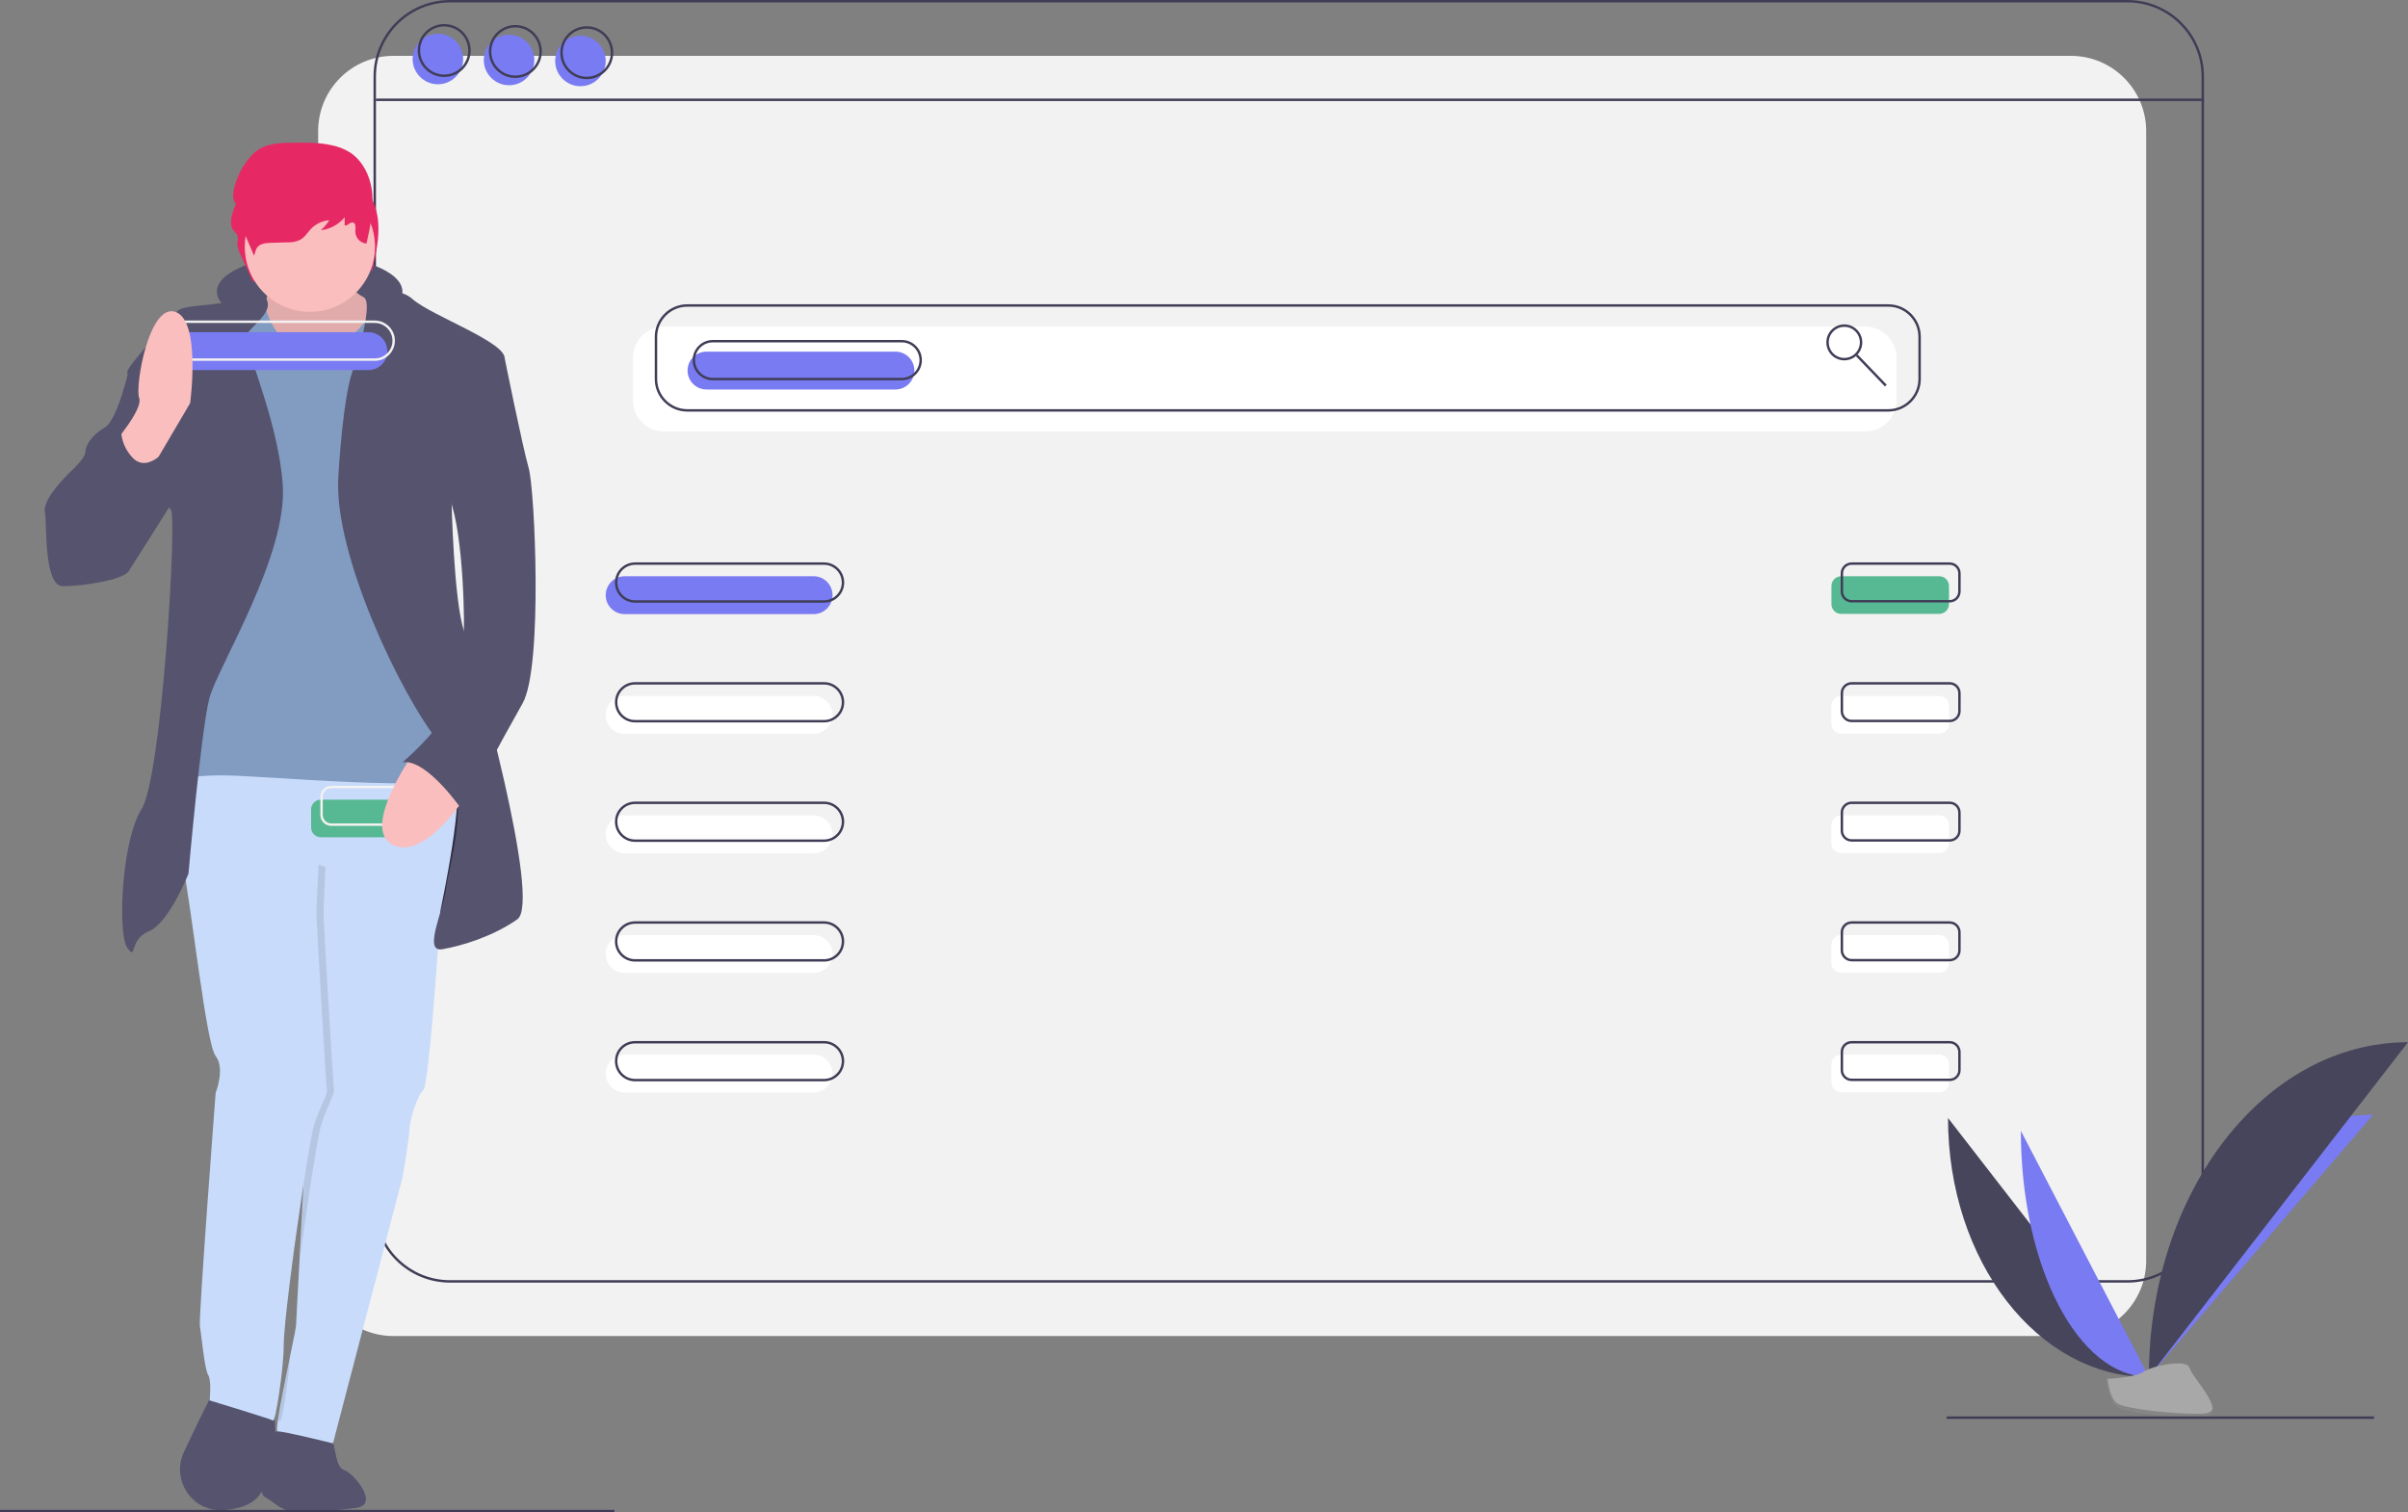 <?xml version="1.0" encoding="utf-8"?>
<!-- Generator: Adobe Illustrator 23.0.1, SVG Export Plug-In . SVG Version: 6.00 Build 0)  -->
<svg version="1.1" id="ef501d01-dc5e-4abd-bb12-134d43e6f423"
	 xmlns="http://www.w3.org/2000/svg" xmlns:xlink="http://www.w3.org/1999/xlink" x="0px" y="0px" viewBox="0 0 991.5 622.8"
	 style="enable-background:new 0 0 991.5 622.8;" xml:space="preserve">
<rect x="0" y="0" width="991.5" height="622.8" fill="#808080" stroke="none"/>
<style type="text/css">
	.st0{fill:#F2F2F2;}
	.st1{fill:#FFFFFF;}
	.st2{fill:none;stroke:#3F3D56;stroke-miterlimit:10;}
	.st3{fill:#797BF2;}
	.st4{fill:#57B894;}
	.st5{fill:#2F2E41;}
	.st6{fill:#575A89;}
	.st7{fill:#55536E;}
	.st8{fill:#C8DBFB;}
	.st9{opacity:0.1;enable-background:new    ;}
	.st10{fill:#E62965;}
	.st11{fill:#FBBEBE;}
	.st12{fill:#819BC1;}
	.st13{fill:none;stroke:#FF00FF;stroke-miterlimit:10;}
	.st14{fill:none;stroke:#F2F2F2;stroke-miterlimit:10;}
	.st15{fill:#46455B;}
	.st16{fill:#A8A8A8;}
	.st17{opacity:0.2;enable-background:new    ;}
</style>
<title>domain names</title>
<path class="st0" d="M162,23h690.7c17.1,0,31,13.9,31,31v465.2c0,17.1-13.9,31-31,31H162c-17.1,0-31-13.9-31-31V54
	C131,36.8,144.9,23,162,23z"/>
<path class="st1" d="M273.5,134.5H768c7.1,0,12.9,5.8,12.9,12.9v17.4c0,7.1-5.8,12.9-12.9,12.9H273.5c-7.1,0-12.9-5.8-12.9-12.9
	v-17.4C260.6,140.2,266.4,134.5,273.5,134.5z"/>
<path class="st2" d="M185.3,0.5H876c17.1,0,31,13.9,31,31v465.2c0,17.1-13.9,31-31,31H185.3c-17.1,0-31-13.9-31-31V31.5
	C154.3,14.4,168.2,0.5,185.3,0.5z"/>
<line class="st2" x1="154.8" y1="41.1" x2="907.5" y2="41.1"/>
<circle class="st3" cx="180.3" cy="24.3" r="10.4"/>
<circle class="st3" cx="209.6" cy="24.7" r="10.4"/>
<circle class="st3" cx="239" cy="25.1" r="10.4"/>
<circle class="st2" cx="182.9" cy="20.8" r="10.4"/>
<circle class="st2" cx="212.2" cy="21.2" r="10.4"/>
<circle class="st2" cx="241.6" cy="21.7" r="10.4"/>
<path class="st2" d="M283,125.8h494.5c7.1,0,12.9,5.8,12.9,12.9v17.4c0,7.1-5.8,12.9-12.9,12.9H283c-7.1,0-12.9-5.8-12.9-12.9v-17.4
	C270.1,131.6,275.9,125.8,283,125.8z"/>
<circle class="st2" cx="759.4" cy="141" r="6.9"/>
<line class="st2" x1="764.5" y1="146.3" x2="776.5" y2="158.8"/>
<path class="st3" d="M290.9,144.8h77.8c4.3,0,7.8,3.5,7.8,7.8l0,0c0,4.3-3.5,7.8-7.8,7.8h-77.8c-4.3,0-7.8-3.5-7.8-7.8l0,0
	C283.1,148.3,286.6,144.8,290.9,144.8z"/>
<path class="st2" d="M293.5,140.5h77.8c4.3,0,7.8,3.5,7.8,7.8l0,0c0,4.3-3.5,7.8-7.8,7.8h-77.8c-4.3,0-7.8-3.5-7.8-7.8l0,0
	C285.7,144,289.2,140.5,293.5,140.5z"/>
<path class="st3" d="M257.2,237.3H335c4.3,0,7.8,3.5,7.8,7.8l0,0c0,4.3-3.5,7.8-7.8,7.8h-77.8c-4.3,0-7.8-3.5-7.8-7.8l0,0
	C249.4,240.8,252.9,237.3,257.2,237.3z"/>
<path class="st1" d="M257.2,286.6H335c4.3,0,7.8,3.5,7.8,7.8l0,0c0,4.3-3.5,7.8-7.8,7.8h-77.8c-4.3,0-7.8-3.5-7.8-7.8l0,0
	C249.4,290,252.9,286.6,257.2,286.6z"/>
<path class="st1" d="M257.2,335.8H335c4.3,0,7.8,3.5,7.8,7.8l0,0c0,4.3-3.5,7.8-7.8,7.8h-77.8c-4.3,0-7.8-3.5-7.8-7.8l0,0
	C249.4,339.3,252.9,335.8,257.2,335.8z"/>
<path class="st1" d="M257.2,385.1H335c4.3,0,7.8,3.5,7.8,7.8l0,0c0,4.3-3.5,7.8-7.8,7.8h-77.8c-4.3,0-7.8-3.5-7.8-7.8l0,0
	C249.4,388.6,252.9,385.1,257.2,385.1z"/>
<path class="st1" d="M257.2,434.3H335c4.3,0,7.8,3.5,7.8,7.8l0,0c0,4.3-3.5,7.8-7.8,7.8h-77.8c-4.3,0-7.8-3.5-7.8-7.8l0,0
	C249.4,437.8,252.9,434.3,257.2,434.3z"/>
<path class="st2" d="M261.5,232.1h77.8c4.3,0,7.8,3.5,7.8,7.8l0,0c0,4.3-3.5,7.8-7.8,7.8h-77.8c-4.3,0-7.8-3.5-7.8-7.8l0,0
	C253.7,235.6,257.2,232.1,261.5,232.1z"/>
<path class="st2" d="M261.5,281.4h77.8c4.3,0,7.8,3.5,7.8,7.8l0,0c0,4.3-3.5,7.8-7.8,7.8h-77.8c-4.3,0-7.8-3.5-7.8-7.8l0,0
	C253.7,284.9,257.2,281.4,261.5,281.4z"/>
<path class="st2" d="M261.5,330.6h77.8c4.3,0,7.8,3.5,7.8,7.8l0,0c0,4.3-3.5,7.8-7.8,7.8h-77.8c-4.3,0-7.8-3.5-7.8-7.8l0,0
	C253.7,334.1,257.2,330.6,261.5,330.6z"/>
<path class="st2" d="M261.5,379.9h77.8c4.3,0,7.8,3.5,7.8,7.8l0,0c0,4.3-3.5,7.8-7.8,7.8h-77.8c-4.3,0-7.8-3.5-7.8-7.8l0,0
	C253.7,383.4,257.2,379.9,261.5,379.9z"/>
<path class="st2" d="M261.5,429.2h77.8c4.3,0,7.8,3.5,7.8,7.8l0,0c0,4.3-3.5,7.8-7.8,7.8h-77.8c-4.3,0-7.8-3.5-7.8-7.8l0,0
	C253.7,432.6,257.2,429.2,261.5,429.2z"/>
<path class="st4" d="M758.1,237.3h40.4c2.2,0,4,1.8,4,4v7.5c0,2.2-1.8,4-4,4h-40.4c-2.2,0-4-1.8-4-4v-7.5
	C754.1,239.1,755.9,237.3,758.1,237.3z"/>
<path class="st1" d="M758.1,286.6h40.4c2.2,0,4,1.8,4,4v7.5c0,2.2-1.8,4-4,4h-40.4c-2.2,0-4-1.8-4-4v-7.5
	C754.1,288.4,755.9,286.6,758.1,286.6z"/>
<path class="st1" d="M758.1,335.8h40.4c2.2,0,4,1.8,4,4v7.5c0,2.2-1.8,4-4,4h-40.4c-2.2,0-4-1.8-4-4v-7.5
	C754.1,337.6,755.9,335.8,758.1,335.8z"/>
<path class="st1" d="M758.1,385.1h40.4c2.2,0,4,1.8,4,4v7.5c0,2.2-1.8,4-4,4h-40.4c-2.2,0-4-1.8-4-4v-7.5
	C754.1,386.9,755.9,385.1,758.1,385.1z"/>
<path class="st1" d="M758.1,434.3h40.4c2.2,0,4,1.8,4,4v7.5c0,2.2-1.8,4-4,4h-40.4c-2.2,0-4-1.8-4-4v-7.5
	C754.1,436.1,755.9,434.3,758.1,434.3z"/>
<path class="st2" d="M762.4,232.1h40.4c2.2,0,4,1.8,4,4v7.5c0,2.2-1.8,4-4,4h-40.4c-2.2,0-4-1.8-4-4v-7.5
	C758.4,233.9,760.2,232.1,762.4,232.1z"/>
<path class="st2" d="M762.4,281.4h40.4c2.2,0,4,1.8,4,4v7.5c0,2.2-1.8,4-4,4h-40.4c-2.2,0-4-1.8-4-4v-7.5
	C758.4,283.2,760.2,281.4,762.4,281.4z"/>
<path class="st2" d="M762.4,330.6h40.4c2.2,0,4,1.8,4,4v7.5c0,2.2-1.8,4-4,4h-40.4c-2.2,0-4-1.8-4-4v-7.5
	C758.4,332.4,760.2,330.6,762.4,330.6z"/>
<path class="st2" d="M762.4,379.9h40.4c2.2,0,4,1.8,4,4v7.5c0,2.2-1.8,4-4,4h-40.4c-2.2,0-4-1.8-4-4v-7.5
	C758.4,381.7,760.2,379.9,762.4,379.9z"/>
<path class="st2" d="M762.4,429.2h40.4c2.2,0,4,1.8,4,4v7.5c0,2.2-1.8,4-4,4h-40.4c-2.2,0-4-1.8-4-4v-7.5
	C758.4,430.9,760.2,429.2,762.4,429.2z"/>
<rect x="154.9" y="317.9" class="st5" width="47.5" height="62.3"/>
<path class="st6" d="M117.5,585.1c0,0,13.3,0,17.3,4.3s2.5,14.5,6.8,16s14.2,13.9,5.6,15.4c-6,1.1-18.1,1.6-24.8,1.7
	c-2.9,0.1-5.8-0.9-8.2-2.6c-1.6-1.2-3.3-2.4-5-3.4c-4.6-2.8,0-21.3,0-21.3L117.5,585.1z"/>
<path class="st7" d="M117.5,585.1c0,0,13.3,0,17.3,4.3s2.5,14.5,6.8,16s14.2,13.9,5.6,15.4c-6,1.1-18.1,1.6-24.8,1.7
	c-2.9,0.1-5.8-0.9-8.2-2.6c-1.6-1.2-3.3-2.4-5-3.4c-4.6-2.8,0-21.3,0-21.3L117.5,585.1z"/>
<path class="st8" d="M168.6,464.9c0,3.4-2.8,19.7-2.8,19.7l-28.7,109.8c0,0-21-5.2-22.8-4.9c-0.4,0.1-0.3-1.7,0.1-4.6
	c0.9-6.1,3.1-17,4.9-25.7c1.5-7.1,2.6-12.8,2.6-13.4c0-0.8,0.7-13.5,1.5-28.3c1.1-21.2,2.5-46.7,2.5-46.7l-4.6-67.2l1.2-26.5
	l7.4-31.8l49,13.3l2.3,15.6l0.2,1c0,0-4.6,71.5-7.1,73.7S168.6,461.5,168.6,464.9z"/>
<path class="st7" d="M108.8,570.6c0,0-18.5-0.3-20.4,1.9c-1.3,1.5-8.3,16.2-12.6,25.3c-3.7,7.6-1.1,16.8,6,21.5
	c3.3,2.1,7.3,3,11.2,2.5c16.7-1.5,15.7-12,15.7-12l4.9-16l-1.2-21L108.8,570.6z"/>
<path class="st9" d="M114.5,584.8c0.9-6.1,3.1-17,4.9-25.7c-0.7,10.4-3.3,26.6-4.1,26.1C115,585,114.8,584.9,114.5,584.8z"/>
<path class="st9" d="M137.5,448.8c0.3,1.9-3.1,7.4-5.2,14.2s-8,49.3-8,49.3s-0.3,2-0.7,5.1c1.1-21.2,2.5-46.7,2.5-46.7l-4.6-67.2
	l1.2-26.5l7.4-31.8l49,13.3l2.3,15.6L134.1,356c0,0-0.9,16.7-0.9,20S137.2,447,137.5,448.8z"/>
<path class="st8" d="M85.4,312.5c0,0-14.8,19.7-10.5,41.3c4.3,21.6,9.9,75.9,13.9,81.1s0,15.1,0,15.1s-7.1,93.1-6.5,96.2
	s1.9,17.6,3.4,20s0.6,10.5,0.6,10.5s25.3,7.7,26.2,8.3s4.3-21.3,4.3-30.5s4.6-42.2,4.6-42.2s5.9-42.6,8-49.3s5.6-12.3,5.2-14.2
	s-4.3-69.4-4.3-72.8s0.9-20,0.9-20l50.1,19.2c0,0,11.2-52,5.5-57.2S85.4,312.5,85.4,312.5z"/>
<ellipse class="st7" cx="127.5" cy="120.1" rx="38.2" ry="15"/>
<path class="st10" d="M105.4,73c-4.7,4-8.1,9.3-9.8,15.2c-0.6,2.3-0.9,4.9,0.6,6.8c0.6,0.5,1.1,1.1,1.5,1.8c0.3,1,0.3,2,0,3
	c0,1.9,0.6,3.8,1.5,5.4l5.1,11.2c0.6-1,0.6-2.2,1.1-3.1c1.1-1.9,3.8-2.1,6.1-2.2l7.1-0.2c1.9,0.1,3.8-0.2,5.6-1c2.1-1,3.3-3.1,5-4.7
	c2.1-2,4.9-3.2,7.8-3.4c-1,1.5-2.3,2.9-3.7,4.1c4-0.4,7.7-2.3,10.4-5.3v3.3c1.2,0.4,2.2-1.3,3.5-1.2c1.5,0.2,1.2,2.2,1.1,3.7
	c0,2.7,2.2,4.9,4.9,5c1.6-6.6,3.1-13.4,2.5-20.2s-3.8-13.7-9.8-17.4c-2.5-1.4-5.1-2.4-7.9-2.9c-5.7-1.2-11.7-1.1-17.5-1
	c-3.4-0.1-6.7,0.2-10,1c-3.2,0.9-6.3,2.7-8,5.4"/>
<path class="st11" d="M111,115.8c0,0-1.5,12.6-3.7,12.6s9.3,20.7,9.3,20.7l30.8,2.5l18.5-11.7l-8.9-15.1c0,0-14.5-2.5-12.6-10.8
	S111,115.8,111,115.8z"/>
<path class="st9" d="M111,115.8c0,0-1.5,12.6-3.7,12.6s9.3,20.7,9.3,20.7l30.8,2.5l18.5-11.7l-8.9-15.1c0,0-14.5-2.5-12.6-10.8
	S111,115.8,111,115.8z"/>
<circle class="st11" cx="127.6" cy="101.6" r="26.8"/>
<path class="st12" d="M130.1,142.9c0,0,18.5,0.9,24.4-19.7c0,0,18.2,3.7,19.7,12.3s24.1,176.4,16.7,183.8s-82.6,0-99.3,0
	s-26.2,3.4-26.2,3.4l22.5-105.2l2.5-71.9l4.3-19.1c0,0,12.7-3.8,14.2-0.4C110.4,129.5,114.7,146.3,130.1,142.9z"/>
<path class="st7" d="M109.7,123.2c0,0-7.7-3.1-13.2,0s-21.6,1.9-23.7,5.2c-2.1,3.3-21,22.5-20.4,25s15.1,54.6,17.9,56.4
	s-3.7,110.4-12,123.4s-9.9,51.5-5.9,57.1s0.6-3.4,8.9-6.8s16.3-23.7,16.3-23.7s5.2-59.2,8.6-72.2s32.4-58.9,30.2-88.2
	s-17.6-58.6-14.2-62.6S112.4,127.8,109.7,123.2z"/>
<path class="st7" d="M149.7,122.4c0,0,12.5-6,20.2,0.8c7.7,6.8,38.2,17.6,37.9,24.4s-21.9,58-21.9,58s0.9,42.2,5.2,54.3
	c4.3,12.1,32.1,111.6,21.9,118.7c-10.2,7.1-22.5,10.8-30.8,12.3s0.6-16.3,1.5-25.3s12.3-41-3.1-60.1s-43.2-77.1-41.3-108.9
	s5.2-41.6,5.2-41.6S154.6,124.6,149.7,122.4z"/>
<path class="st7" d="M58.6,151.6h-5.4c0,0-4.7,21.3-10,24.4s-8,7.4-8,9.9s-3.7,5.9-7.1,9.3s-10.5,11.1-9.6,15.7s-0.6,30.5,7.4,30.5
	s24.7-2.5,27.1-6.2S72.1,205,72.1,205L58.6,151.6z"/>
<path class="st13" d="M124.9,589.2"/>
<path class="st10" d="M105.7,61.9c-4.5,4.1-7.7,9.3-9.2,15.2c-0.6,2.3-0.9,4.9,0.5,6.8c0.5,0.5,1,1.1,1.4,1.8c0.2,1,0.2,2,0,3
	c0,1.9,0.5,3.8,1.4,5.4l4.8,11.2c0.5-1,0.5-2.2,1.1-3.1c1.1-1.9,3.6-2.1,5.8-2.2l6.7-0.2c1.8,0.1,3.6-0.2,5.3-1c2-1,3.1-3.1,4.7-4.7
	c2-2,4.6-3.2,7.4-3.4c-1,1.5-2.1,2.9-3.5,4.1c3.8-0.4,7.3-2.3,9.8-5.3v3.3c1.1,0.4,2.1-1.3,3.3-1.2c1.4,0.2,1.2,2.2,1.1,3.7
	c0,2.6,2,4.8,4.6,5c1.5-6.6,2.9-13.4,2.4-20.2s-3.6-13.7-9.3-17.4c-2.3-1.4-4.9-2.4-7.5-2.9c-5.4-1.2-11-1.1-16.6-1
	c-3.2-0.1-6.4,0.2-9.4,1c-3.1,0.8-5.8,2.7-7.5,5.4"/>
<path class="st3" d="M73.9,136.8h77.8c4.3,0,7.8,3.5,7.8,7.8l0,0c0,4.3-3.5,7.8-7.8,7.8H73.9c-4.3,0-7.8-3.5-7.8-7.8l0,0
	C66.1,140.3,69.6,136.8,73.9,136.8z"/>
<path class="st14" d="M76.5,132.5h77.8c4.3,0,7.8,3.5,7.8,7.8l0,0c0,4.3-3.5,7.8-7.8,7.8H76.5c-4.3,0-7.8-3.5-7.8-7.8l0,0
	C68.7,136,72.2,132.5,76.5,132.5z"/>
<path class="st11" d="M46.5,183c0,0,12.6-14.5,10.8-19.1s4-38.9,14.8-35.5c10.8,3.4,6.2,37.6,6.2,37.6l-16.7,28.4l-8.6-3.1L46.5,183
	z"/>
<path class="st7" d="M50.2,173.8l-23.7,29c0,0-11.4,30.5,4,30.5s27.4-20,27.4-20l12.6-30.5c0,0-8.9,12.6-15.7,5.9
	C50.9,184.7,49.1,179.2,50.2,173.8z"/>
<path class="st4" d="M132.1,329.3h40.4c2.2,0,4,1.8,4,4v7.5c0,2.2-1.8,4-4,4h-40.4c-2.2,0-4-1.8-4-4v-7.5
	C128.1,331.1,129.9,329.3,132.1,329.3z"/>
<path class="st14" d="M136.4,324.1h40.4c2.2,0,4,1.8,4,4v7.5c0,2.2-1.8,4-4,4h-40.4c-2.2,0-4-1.8-4-4v-7.5
	C132.4,325.9,134.2,324.1,136.4,324.1z"/>
<path class="st11" d="M170.5,309.8c0,0-22.5,31.7-8.6,38.2s31.5-22.5,31.5-22.5L170.5,309.8z"/>
<path class="st7" d="M195.5,142.9l12.3,4.6c0,0,7.4,36.7,9.9,45.3s5.9,82-2.5,96.8s-24.4,44.7-24.4,44.7s-14.8-21.9-25-20.4
	c0,0,14.2-12.3,16.3-18.8s8.6-25,8.9-35.5s-1-51.3-8.4-58.5S195.5,142.9,195.5,142.9z"/>
<line class="st2" x1="0" y1="622.3" x2="253" y2="622.3"/>
<path class="st15" d="M802.1,460.4c0,59,37,106.7,82.7,106.7"/>
<path class="st3" d="M884.8,567c0-59.6,41.3-107.9,92.3-107.9"/>
<path class="st3" d="M832.1,465.7c0,56,23.6,101.3,52.7,101.3"/>
<path class="st15" d="M884.8,567c0-76.2,47.7-137.8,106.7-137.8"/>
<path class="st16" d="M867.4,567.8c0,0,11.7-0.4,15.3-2.9s18-5.5,18.9-1.5s17.6,20.1,4.4,20.2s-30.8-2.1-34.3-4.2
	C868.1,577.2,867.4,567.8,867.4,567.8z"/>
<path class="st17" d="M906.2,582.2c-13.2,0.1-30.8-2.1-34.3-4.2c-2.7-1.6-3.8-7.5-4.1-10.2c-0.2,0-0.4,0-0.4,0s0.7,9.5,4.3,11.6
	s21.1,4.3,34.3,4.2c3.8,0,5.1-1.4,5.1-3.4C910.5,581.4,909,582.2,906.2,582.2z"/>
<line class="st2" x1="801.5" y1="583.8" x2="977.5" y2="583.8"/>
</svg>
